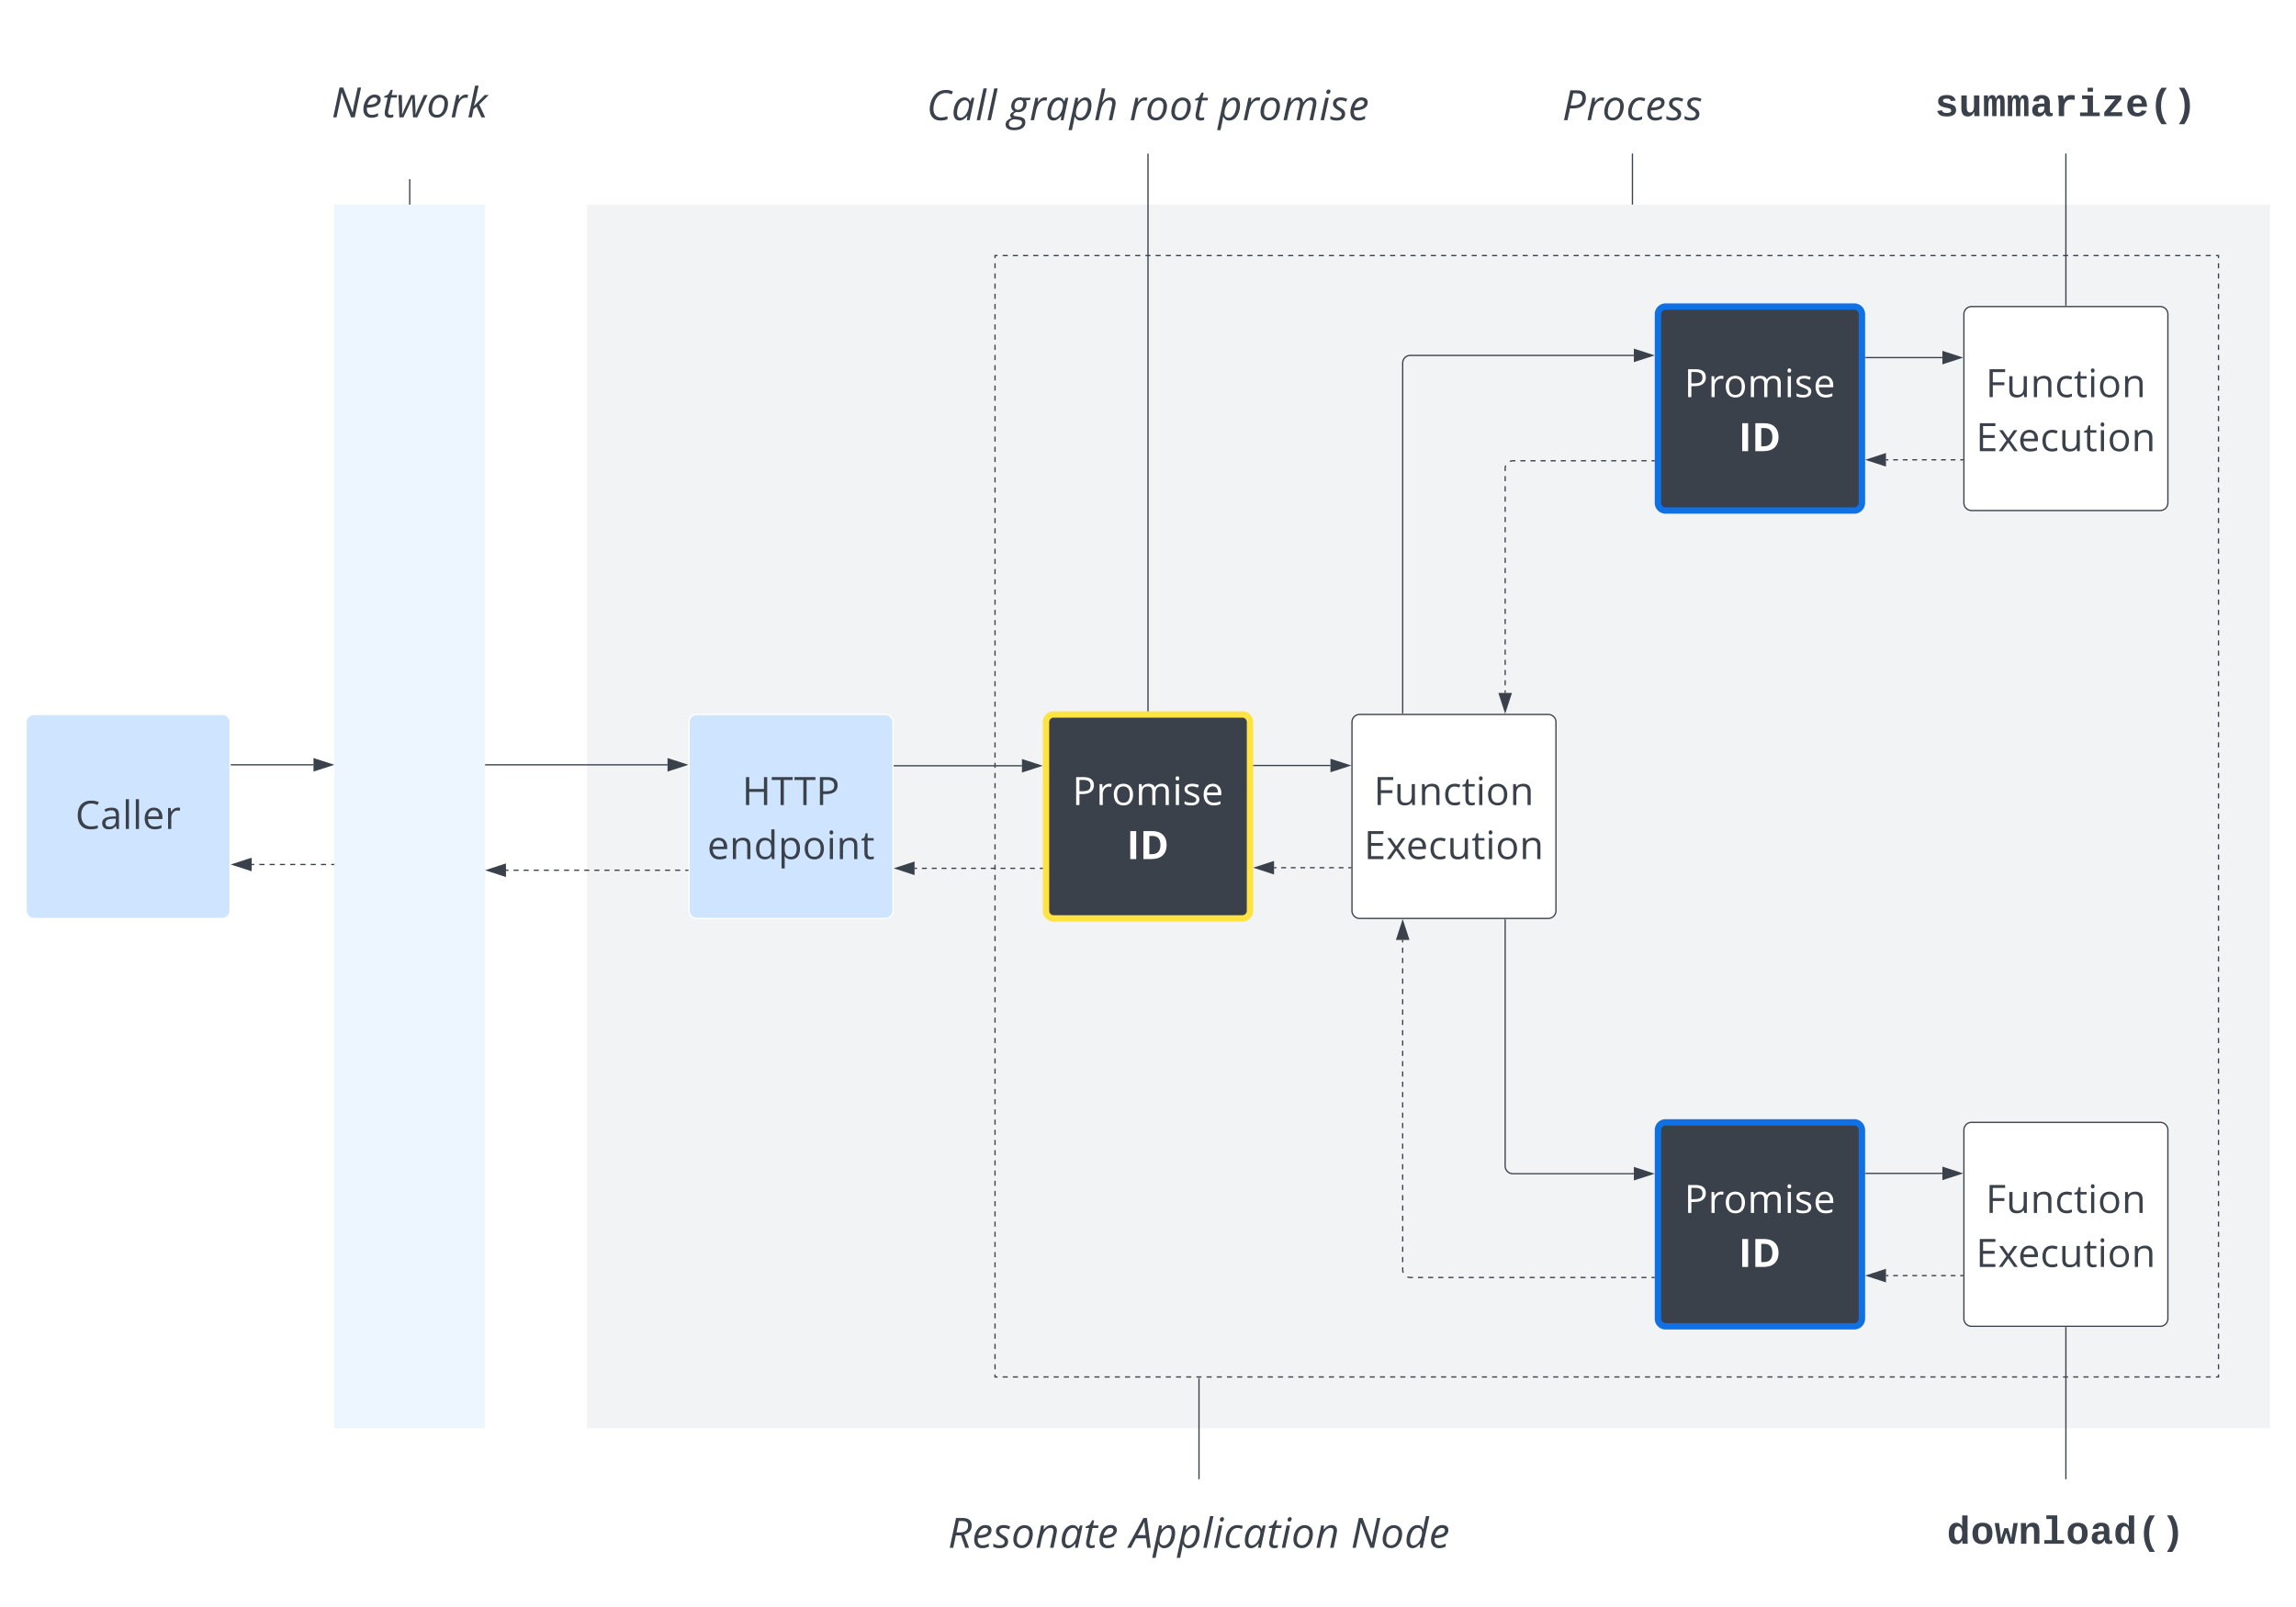 <svg xmlns="http://www.w3.org/2000/svg" xmlns:xlink="http://www.w3.org/1999/xlink" xmlns:lucid="lucid" width="1801" height="1261"><g transform="translate(180.5 80.5)" lucid:page-tab-id="0_0"><path d="M-500-500h2500v2000H-500z" fill="#fff"/><path d="M81.8 80H200v960H81.8z" stroke="#000" stroke-opacity="0" fill="#edf5ff"/><path d="M280 80h1320v960H280z" stroke="#000" stroke-opacity="0" fill="#f2f3f5"/><path d="M640 486a6 6 0 0 1 6-6h148a6 6 0 0 1 6 6v148a6 6 0 0 1-6 6H646a6 6 0 0 1-6-6z" stroke="#ffe342" stroke-width="5" fill="#3a414a"/><use xlink:href="#a" transform="matrix(1,0,0,1,645,485) translate(15.649 66.066)"/><use xlink:href="#b" transform="matrix(1,0,0,1,645,485) translate(58.336 108.433)"/><path d="M880 486a6 6 0 0 1 6-6h148a6 6 0 0 1 6 6v148a6 6 0 0 1-6 6H886a6 6 0 0 1-6-6z" stroke="#3a414a" fill="#fff"/><use xlink:href="#c" transform="matrix(1,0,0,1,885,485) translate(12.102 66.066)"/><use xlink:href="#d" transform="matrix(1,0,0,1,885,485) translate(4.461 108.433)"/><path d="M803 520.03h60.12" stroke="#3a414a" fill="none"/><path d="M803 520.5h-.5v-.94h.5z" stroke="#3a414a" stroke-width=".05" fill="#3a414a"/><path d="M877.88 520.03l-14.26 4.64v-9.27z" stroke="#3a414a" fill="#3a414a"/><path d="M879 600.22h-1.88m-3.76 0h-3.75m-3.75 0h-3.76m-3.76 0h-3.76m-3.76 0h-3.76m-3.75 0h-3.75m-3.76 0h-3.77m-3.75 0h-3.76m-3.76 0h-1.88" stroke="#3a414a" fill="none"/><path d="M879.5 600.7h-.5v-.96h.5z" stroke="#3a414a" stroke-width=".05" fill="#3a414a"/><path d="M804.12 600.22l14.26-4.64v9.27z" stroke="#3a414a" fill="#3a414a"/><path d="M360 486a6 6 0 0 1 6-6h148a6 6 0 0 1 6 6v148a6 6 0 0 1-6 6H366a6 6 0 0 1-6-6z" stroke="#fff" fill="#cfe4ff"/><use xlink:href="#e" transform="matrix(1,0,0,1,365,485) translate(36.635 66.066)"/><use xlink:href="#f" transform="matrix(1,0,0,1,365,485) translate(9.291 108.433)"/><path d="M521 520.24h100.12" stroke="#3a414a" fill="none"/><path d="M521 520.72h-.5v-.95h.5z" stroke="#3a414a" stroke-width=".05" fill="#3a414a"/><path d="M635.88 520.24l-14.26 4.64v-9.27z" stroke="#3a414a" fill="#3a414a"/><path d="M536.88 600.7h1.93m3.86 0h3.85m3.86 0h3.85m3.86 0h3.85m3.86 0h3.85m3.87 0h3.85m3.85 0h3.85m3.85 0h3.85m3.85 0h3.85m3.85 0h3.85m3.85 0h3.85m3.85 0h3.85m3.85 0h3.85m3.86 0H637" stroke="#3a414a" fill="none"/><path d="M522.12 600.7l14.26-4.64v9.27z" stroke="#3a414a" fill="#3a414a"/><path d="M637.5 601.17h-.5v-.95h.5z" stroke="#3a414a" stroke-width=".05" fill="#3a414a"/><path d="M600 120h960v880H600z" fill-opacity="0"/><path d="M606 120h4m4 0h4m4 0h4m4 0h4m4 0h4m4 0h4m4 0h4m4 0h4m4 0h4m4 0h4m4 0h4m4 0h4m4 0h4m4 0h4m4 0h4m4 0h4m4 0h4m4 0h4m4 0h4m4 0h4m4 0h4m4 0h4m4 0h4m4 0h4m4 0h4m4 0h4m4 0h4m4 0h4m4 0h4m4 0h4m4 0h4m4 0h4m4 0h4m4 0h4m4 0h4m4 0h4m4 0h4m4 0h4m4 0h4m4 0h4m4 0h4m4 0h4m4 0h4m4 0h4m4 0h4m4 0h4m4 0h4m4 0h4m4 0h4m4 0h4m4 0h4m4 0h4m4 0h4m4 0h4m4 0h4m4 0h4m4 0h4m4 0h4m4 0h4m4 0h4m4 0h4m4 0h4m4 0h4m4 0h4m4 0h4m4 0h4m4 0h4m4 0h4m4 0h4m4 0h4m4 0h4m4 0h4m4 0h4m4 0h4m4 0h4m4 0h4m4 0h4m4 0h4m4 0h4m4 0h4m4 0h4m4 0h4m4 0h4m4 0h4m4 0h4m4 0h4m4 0h4m4 0h4m4 0h4m4 0h4m4 0h4m4 0h4m4 0h4m4 0h4m4 0h4m4 0h4m4 0h4m4 0h4m4 0h4m4 0h4m4 0h4m4 0h4m4 0h4m4 0h4m4 0h4m4 0h4m4 0h4m4 0h4m4 0h4m4 0h4m4 0h4m4 0h4m4 0h4m4 0h4m4 0h4m4 0h4m4 0h4m4 0h4m4 0h4m4 0h2v2m0 4v4m0 4v4m0 4v4m0 4v4m0 4v4m0 4v4m0 4v4m0 4v4m0 4v4m0 4v4m0 4v4m0 4v4m0 4v4m0 4v4m0 4v4m0 4v4m0 4v4m0 4v4m0 4v4m0 4v4m0 4v4m0 4v4m0 4v4m0 4v4m0 4v4m0 4v4m0 4v4m0 4v4m0 4v4m0 4v4m0 4v4m0 4v4m0 4v4m0 4v4m0 4v4m0 4v4m0 4v4m0 4v4m0 4v4m0 4v4m0 4v4m0 4v4m0 4v4m0 4v4m0 4v4m0 4v4m0 4v4m0 4v4m0 4v4m0 4v4m0 4v4m0 4v4m0 4v4m0 4v4m0 4v4m0 4v4m0 4v4m0 4v4m0 4v4m0 4v4m0 4v4m0 4v4m0 4v4m0 4v4m0 4v4m0 4v4m0 4v4m0 4v4m0 4v4m0 4v4m0 4v4m0 4v4m0 4v4m0 4v4m0 4v4m0 4v4m0 4v4m0 4v4m0 4v4m0 4v4m0 4v4m0 4v4m0 4v4m0 4v4m0 4v4m0 4v4m0 4v4m0 4v4m0 4v4m0 4v4m0 4v4m0 4v4m0 4v4m0 4v4m0 4v4m0 4v4m0 4v4m0 4v4m0 4v4m0 4v4m0 4v4m0 4v4m0 4v4m0 4v4m0 4v4m0 4v4m0 4v4m0 4v4m0 4v4m0 4v2h-2m-4 0h-4m-4 0h-4m-4 0h-4m-4 0h-4m-4 0h-4m-4 0h-4m-4 0h-4m-4 0h-4m-4 0h-4m-4 0h-4m-4 0h-4m-4 0h-4m-4 0h-4m-4 0h-4m-4 0h-4m-4 0h-4m-4 0h-4m-4 0h-4m-4 0h-4m-4 0h-4m-4 0h-4m-4 0h-4m-4 0h-4m-4 0h-4m-4 0h-4m-4 0h-4m-4 0h-4m-4 0h-4m-4 0h-4m-4 0h-4m-4 0h-4m-4 0h-4m-4 0h-4m-4 0h-4m-4 0h-4m-4 0h-4m-4 0h-4m-4 0h-4m-4 0h-4m-4 0h-4m-4 0h-4m-4 0h-4m-4 0h-4m-4 0h-4m-4 0h-4m-4 0h-4m-4 0h-4m-4 0h-4m-4 0h-4m-4 0h-4m-4 0h-4m-4 0h-4m-4 0h-4m-4 0h-4m-4 0h-4m-4 0h-4m-4 0h-4m-4 0h-4m-4 0h-4m-4 0h-4m-4 0h-4m-4 0h-4m-4 0h-4m-4 0h-4m-4 0h-4m-4 0h-4m-4 0h-4m-4 0h-4m-4 0h-4m-4 0h-4m-4 0h-4m-4 0h-4m-4 0h-4m-4 0h-4m-4 0h-4m-4 0h-4m-4 0h-4m-4 0h-4m-4 0h-4m-4 0h-4m-4 0h-4m-4 0h-4m-4 0h-4m-4 0h-4m-4 0h-4m-4 0h-4m-4 0h-4m-4 0h-4m-4 0h-4m-4 0h-4m-4 0h-4m-4 0h-4m-4 0h-4m-4 0h-4m-4 0h-4m-4 0h-4m-4 0h-4m-4 0h-4m-4 0h-4m-4 0h-4m-4 0h-4m-4 0h-4m-4 0h-4m-4 0h-4m-4 0h-4m-4 0h-4m-4 0h-4m-4 0h-4m-4 0h-4m-4 0h-4m-4 0h-4m-4 0h-4m-4 0h-4m-4 0h-4m-4 0h-4m-4 0h-4m-4 0h-4m-4 0h-4m-4 0h-4m-4 0h-2v-2m0-4v-4m0-4v-4m0-4v-4m0-4v-4m0-4v-4m0-4v-4m0-4v-4m0-4v-4m0-4v-4m0-4v-4m0-4v-4m0-4v-4m0-4v-4m0-4v-4m0-4v-4m0-4v-4m0-4v-4m0-4v-4m0-4v-4m0-4v-4m0-4v-4m0-4v-4m0-4v-4m0-4v-4m0-4v-4m0-4v-4m0-4v-4m0-4v-4m0-4v-4m0-4v-4m0-4v-4m0-4v-4m0-4v-4m0-4v-4m0-4v-4m0-4v-4m0-4v-4m0-4v-4m0-4v-4m0-4v-4m0-4v-4m0-4v-4m0-4v-4m0-4v-4m0-4v-4m0-4v-4m0-4v-4m0-4v-4m0-4v-4m0-4v-4m0-4v-4m0-4v-4m0-4v-4m0-4v-4m0-4v-4m0-4v-4m0-4v-4m0-4v-4m0-4v-4m0-4v-4m0-4v-4m0-4v-4m0-4v-4m0-4v-4m0-4v-4m0-4v-4m0-4v-4m0-4v-4m0-4v-4m0-4v-4m0-4v-4m0-4v-4m0-4v-4m0-4v-4m0-4v-4m0-4v-4m0-4v-4m0-4v-4m0-4v-4m0-4v-4m0-4v-4m0-4v-4m0-4v-4m0-4v-4m0-4v-4m0-4v-4m0-4v-4m0-4v-4m0-4v-4m0-4v-4m0-4v-4m0-4v-4m0-4v-4m0-4v-4m0-4v-4m0-4v-4m0-4v-4m0-4v-4m0-4v-4m0-4v-4m0-4v-4m0-4v-4m0-4v-4m0-4v-4m0-4v-4m0-4v-4m0-4v-4m0-4v-4m0-4v-4m0-4v-2h2" stroke="#3a414a" fill="none"/><path d="M1120 166a6 6 0 0 1 6-6h148a6 6 0 0 1 6 6v148a6 6 0 0 1-6 6h-148a6 6 0 0 1-6-6z" stroke="#1071e5" stroke-width="5" fill="#3a414a"/><use xlink:href="#a" transform="matrix(1,0,0,1,1125,165) translate(15.649 66.066)"/><use xlink:href="#b" transform="matrix(1,0,0,1,1125,165) translate(58.336 108.433)"/><path d="M1360 166a6 6 0 0 1 6-6h148a6 6 0 0 1 6 6v148a6 6 0 0 1-6 6h-148a6 6 0 0 1-6-6z" stroke="#3a414a" fill="#fff"/><use xlink:href="#c" transform="matrix(1,0,0,1,1365,165) translate(12.102 66.066)"/><use xlink:href="#d" transform="matrix(1,0,0,1,1365,165) translate(4.461 108.433)"/><path d="M1283 200.03H1343.12" stroke="#3a414a" fill="none"/><path d="M1283 200.5h-.5v-.94h.5z" stroke="#3a414a" stroke-width=".05" fill="#3a414a"/><path d="M1357.88 200.03l-14.27 4.64.02-9.27z" stroke="#3a414a" fill="#3a414a"/><path d="M1359 280.22h-1.88m-3.76 0h-3.75m-3.75 0h-3.76m-3.76 0h-3.76m-3.76 0h-3.76m-3.75 0h-3.75m-3.76 0h-3.77m-3.75 0h-3.76m-3.76 0h-1.88" stroke="#3a414a" fill="none"/><path d="M1359.5 280.7h-.5v-.96h.5z" stroke="#3a414a" stroke-width=".05" fill="#3a414a"/><path d="M1284.12 280.22l14.26-4.64v9.27z" stroke="#3a414a" fill="#3a414a"/><path d="M1120 806a6 6 0 0 1 6-6h148a6 6 0 0 1 6 6v148a6 6 0 0 1-6 6h-148a6 6 0 0 1-6-6z" stroke="#1071e5" stroke-width="5" fill="#3a414a"/><use xlink:href="#a" transform="matrix(1,0,0,1,1125,805) translate(15.649 66.066)"/><use xlink:href="#b" transform="matrix(1,0,0,1,1125,805) translate(58.336 108.433)"/><path d="M1360 806a6 6 0 0 1 6-6h148a6 6 0 0 1 6 6v148a6 6 0 0 1-6 6h-148a6 6 0 0 1-6-6z" stroke="#3a414a" fill="#fff"/><use xlink:href="#c" transform="matrix(1,0,0,1,1365,805) translate(12.102 66.066)"/><use xlink:href="#d" transform="matrix(1,0,0,1,1365,805) translate(4.461 108.433)"/><path d="M1283 840.03h60.12" stroke="#3a414a" fill="none"/><path d="M1283 840.5h-.5v-.94h.5z" stroke="#3a414a" stroke-width=".05" fill="#3a414a"/><path d="M1357.88 840.03l-14.26 4.64v-9.27z" stroke="#3a414a" fill="#3a414a"/><path d="M1359 920.22h-1.88m-3.76 0h-3.75m-3.75 0h-3.76m-3.76 0h-3.76m-3.76 0h-3.76m-3.75 0h-3.75m-3.76 0h-3.77m-3.75 0h-3.76m-3.76 0h-1.88" stroke="#3a414a" fill="none"/><path d="M1359.5 920.7h-.5v-.96h.5z" stroke="#3a414a" stroke-width=".05" fill="#3a414a"/><path d="M1284.12 920.22l14.26-4.64v9.27z" stroke="#3a414a" fill="#3a414a"/><path d="M1117 921.7h-2m-3.97 0h-4m-3.97 0h-4m-3.97 0h-4m-3.98 0h-3.98m-4 0h-3.97m-3.98 0h-4m-3.98 0h-3.98m-4 0h-3.97m-3.98 0h-4m-3.98 0h-3.98m-4 0h-3.97m-4 0h-3.97m-3.98 0h-4m-3.97 0h-3.98m-4 0h-3.97m-4 0h-3.97m-3.98 0h-4m-3.97 0h-3.98m-4 0h-3.97m-4 0h-3.97m-3.98 0h-4m-3.97 0h-3.97m-4 0h-3.97m-3.98 0h-2l-.93-.07-.92-.22-.43-.16m-3.24-3.24l-.18-.44-.22-.9-.08-.95v-2m0-4.06v-4.04m0-4.05v-4.04m0-4.03v-4.05m0-4.04v-4.05m0-4.04v-4.05m0-4.05v-4.04m0-4.05v-4.03m0-4.05V849m0-4.04v-4.05m0-4.05v-4.05m0-4.04v-4.04m0-4.05v-4.04m0-4.05v-4.04m0-4.04v-4.05m0-4.04v-4.04m0-4.04v-4.05m0-4.04v-4.04m0-4.06v-4.04m0-4.05V760m0-4.03v-4.05m0-4.04v-4.05m0-4.04v-4.05m0-4.05v-4.04m0-4.05v-4.03m0-4.05v-4.04m0-4.04v-4.05m0-4.05v-4.05m0-4.04v-4.04m0-4.05v-4.04m0-4.05v-4.04m0-4.05v-4.05m0-4.04v-2.02" stroke="#3a414a" fill="none"/><path d="M1117.5 922.18h-.5v-.95h.5z" stroke="#3a414a" stroke-width=".05" fill="#3a414a"/><path d="M919.78 642.12l4.64 14.26h-9.27z" stroke="#3a414a" fill="#3a414a"/><path d="M1000.16 641v193.27a6 6 0 0 0 6 6h94.96" stroke="#3a414a" fill="none"/><path d="M1000.64 641h-.95v-.5h.94z" stroke="#3a414a" stroke-width=".05" fill="#3a414a"/><path d="M1115.88 840.27l-14.26 4.63v-9.27z" stroke="#3a414a" fill="#3a414a"/><path d="M1000.16 463.12v-2m0-4v-4m0-4v-4.02m0-4v-4m0-4v-4m0-4v-4m0-4.02v-4m0-4v-4m0-4v-4m0-4v-4m0-4.02v-4m0-4v-4m0-4v-4m0-4v-4.02m0-4v-4m0-4v-4m0-4v-4m0-4.02v-4m0-4v-4m0-4v-4m0-4V301m0-4v-4m0-4v-2l.08-.94.22-.92.18-.44m3.23-3.23l.44-.18.92-.23.94-.08h1.98m3.96 0h3.96m3.96 0h3.96m3.95 0h3.96m3.95 0h3.96m3.97 0h3.96m3.95 0h3.96m3.96 0h3.96m3.96 0h3.96m3.96 0h3.95m3.95 0h3.96m3.97 0h3.96m3.96 0h3.94m3.96 0h3.96m3.96 0h1.98" stroke="#3a414a" fill="none"/><path d="M1000.16 477.88l-4.63-14.26h9.27z" stroke="#3a414a" fill="#3a414a"/><path d="M1117.5 281.47h-.5v-.95h.5z" stroke="#3a414a" stroke-width=".05" fill="#3a414a"/><path d="M510-34a6 6 0 0 1 6-6h408a6 6 0 0 1 6 6v68a6 6 0 0 1-6 6H516a6 6 0 0 1-6-6z" stroke="#000" stroke-opacity="0" fill="#fff" fill-opacity="0"/><use xlink:href="#g" transform="matrix(1,0,0,1,515,-35) translate(31.383 48.753)"/><use xlink:href="#h" transform="matrix(1,0,0,1,515,-35) translate(95.299 48.753)"/><use xlink:href="#i" transform="matrix(1,0,0,1,515,-35) translate(190.498 48.753)"/><use xlink:href="#j" transform="matrix(1,0,0,1,515,-35) translate(259.899 48.753)"/><path d="M1101.12 198.3H925.78a6 6 0 0 0-6 6V479" stroke="#3a414a" fill="none"/><path d="M1115.88 198.3l-14.26 4.63v-9.27z" stroke="#3a414a" fill="#3a414a"/><path d="M920.26 479.5h-.95v-.5h.96z" stroke="#3a414a" stroke-width=".05" fill="#3a414a"/><path d="M1000-34a6 6 0 0 1 6-6h188a6 6 0 0 1 6 6v68a6 6 0 0 1-6 6h-188a6 6 0 0 1-6-6z" stroke="#000" stroke-opacity="0" fill="#fff" fill-opacity="0"/><use xlink:href="#k" transform="matrix(1,0,0,1,1005,-35) translate(39.954 48.753)"/><path d="M1100 40.5v39" stroke="#3a414a" fill="none"/><path d="M1100.47 40.5h-.94V40h.94zM1100.47 80h-.94v-.5h.94z" stroke="#3a414a" stroke-width=".05" fill="#3a414a"/><path d="M720 40.5V477" stroke="#3a414a" fill="none"/><path d="M720.48 40.5h-.96V40h.96zM720.48 477.5h-.96v-.5h.96z" stroke="#3a414a" stroke-width=".05" fill="#3a414a"/><path d="M520 1086a6 6 0 0 1 6-6h468a6 6 0 0 1 6 6v68a6 6 0 0 1-6 6H526a6 6 0 0 1-6-6z" stroke="#000" stroke-opacity="0" fill="#fff" fill-opacity="0"/><use xlink:href="#l" transform="matrix(1,0,0,1,525,1085) translate(38.125 48.753)"/><use xlink:href="#m" transform="matrix(1,0,0,1,525,1085) translate(180.475 48.753)"/><use xlink:href="#n" transform="matrix(1,0,0,1,525,1085) translate(354.092 48.753)"/><path d="M760 1079.5V1001" stroke="#3a414a" fill="none"/><path d="M760.48 1080h-.96v-.5h.96zM760.48 1001h-.96v-.5h.96z" stroke="#3a414a" stroke-width=".05" fill="#3a414a"/><path d="M-160 486a6 6 0 0 1 6-6H-6a6 6 0 0 1 6 6v148a6 6 0 0 1-6 6h-148a6 6 0 0 1-6-6z" stroke="#fff" fill="#cfe4ff"/><use xlink:href="#o" transform="matrix(1,0,0,1,-155,485) translate(33.589 84.816)"/><path d="M1 519.5h64.42" stroke="#3a414a" fill="none"/><path d="M1 519.97H.5v-.95H1z" stroke="#3a414a" stroke-width=".05" fill="#3a414a"/><path d="M80.19 519.5l-14.28 4.63v-9.27z" stroke="#3a414a" fill="#3a414a"/><path d="M81.3 597.7h-2m-4.04 0h-4.02m-4.03 0H63.2m-4.02 0h-4.03m-4.02 0H47.1m-4.03 0h-4.02m-4.03 0h-4.02m-4.03 0h-4.03m-4.02 0h-2.02" stroke="#3a414a" fill="none"/><path d="M81.8 598.16h-.5v-.95h.5z" stroke="#3a414a" stroke-width=".05" fill="#3a414a"/><path d="M2.12 597.7l14.26-4.65v9.27z" stroke="#3a414a" fill="#3a414a"/><path d="M40.9-54a6 6 0 0 1 6-6h188a6 6 0 0 1 6 6V54a6 6 0 0 1-6 6h-188a6 6 0 0 1-6-6z" stroke="#000" stroke-opacity="0" fill="#fff" fill-opacity="0"/><use xlink:href="#p" transform="matrix(1,0,0,1,45.902,-55) translate(33.647 66.566)"/><path d="M140.9 60.5v19" stroke="#3a414a" fill="none"/><path d="M141.38 60.5h-.95V60h.95zM141.38 80h-.95v-.5h.95z" stroke="#3a414a" stroke-width=".05" fill="#3a414a"/><path d="M359 602.2h-1.98m-3.96 0h-3.96m-3.97 0h-3.96m-3.96 0h-3.95m-3.96 0h-3.97m-3.96 0h-3.97m-3.96 0h-3.96m-3.96 0h-3.96m-3.96 0h-3.97m-3.96 0h-3.96m-3.95 0h-3.96m-3.97 0h-3.96m-3.97 0h-3.96m-3.96 0h-3.96m-3.96 0h-3.96m-3.97 0h-3.96m-3.96 0h-3.95m-3.96 0h-3.97m-3.97 0h-1.98" stroke="#3a414a" fill="none"/><path d="M359.5 602.67h-.5v-.95h.5z" stroke="#3a414a" stroke-width=".05" fill="#3a414a"/><path d="M201.62 602.2l14.26-4.64v9.27z" stroke="#3a414a" fill="#3a414a"/><path d="M200.5 519.5h142.62" stroke="#3a414a" fill="none"/><path d="M200.5 519.97h-.5v-.95h.5z" stroke="#3a414a" stroke-width=".05" fill="#3a414a"/><path d="M357.88 519.5l-14.26 4.63v-9.27z" stroke="#3a414a" fill="#3a414a"/><path d="M1280 1086a6 6 0 0 1 6-6h308a6 6 0 0 1 6 6v68a6 6 0 0 1-6 6h-308a6 6 0 0 1-6-6z" stroke="#000" stroke-opacity="0" fill="#fff" fill-opacity="0"/><g><use xlink:href="#q" transform="matrix(1,0,0,1,1285,1085) translate(61.651 45.588)"/></g><path d="M1440 1079.5V961" stroke="#3a414a" fill="none"/><path d="M1440.47 1080h-.94v-.5h.94zM1440.47 961h-.94v-.5h.94z" stroke="#3a414a" stroke-width=".05" fill="#3a414a"/><path d="M1280-34a6 6 0 0 1 6-6h308a6 6 0 0 1 6 6v68a6 6 0 0 1-6 6h-308a6 6 0 0 1-6-6z" stroke="#000" stroke-opacity="0" fill="#fff" fill-opacity="0"/><g><use xlink:href="#r" transform="matrix(1,0,0,1,1285,-35) translate(52.317 45.588)"/></g><path d="M1440 40.5V159" stroke="#3a414a" fill="none"/><path d="M1440.47 40.5h-.94V40h.94zM1440.47 159.5h-.94v-.5h.94z" stroke="#3a414a" stroke-width=".05" fill="#3a414a"/><defs><path fill="#fff" d="M1128-1036c0 321-241 464-585 461H371V0H201v-1462h379c365 0 548 142 548 426zm-176 8c0-218-150-286-391-287H371v594h153c270-3 428-62 428-307" id="s"/><path fill="#fff" d="M340-893c80-153 237-262 467-211l-23 154c-45-10-85-15-120-15-184-3-322 182-322 377V0H176v-1096h137l19 203h8" id="t"/><path fill="#fff" d="M621-1116c316 0 501 239 501 567 0 339-180 575-508 569S119-212 115-549c-4-339 178-567 506-567zm-5 141c-239 0-329 168-329 426 0 255 93 430 331 430s332-174 332-430-95-426-334-426" id="u"/><path fill="#fff" d="M1368-1116c259 2 372 131 371 401V0h-166v-713c0-168-66-262-230-262-221 0-303 131-303 363V0H874v-713c-1-169-66-262-231-262-235 0-301 142-301 400V0H176v-1096h135l27 150h8c56-99 174-170 324-170 171 0 283 62 336 186h8c60-108 189-187 354-186" id="v"/><path fill="#fff" d="M342 0H176v-1096h166V0zm-82-1282c-61 0-98-43-98-111 0-69 36-110 98-110 59 0 98 43 98 110s-39 111-98 111" id="w"/><path fill="#fff" d="M502-977c-130 0-238 32-238 139 0 75 39 101 95 134 33 19 97 46 192 81 130 48 217 95 263 143s69 108 69 181C883-73 695 20 449 20 304 20 190-3 109-49v-154c91 47 216 86 344 86 149 0 270-36 270-168 0-43-21-76-55-109-56-55-367-158-434-208-74-55-128-109-128-225 0-327 490-342 754-217l-59 135c-110-45-210-68-299-68" id="x"/><path fill="#fff" d="M995-51C878-2 799 19 639 20c-329 2-524-221-524-559 0-326 172-577 481-577 278 0 451 210 446 493v105H287c4 242 121 392 358 393 118 0 235-25 350-74v148zM864-653c2-195-85-324-270-324-190 0-288 139-303 324h573" id="y"/><g id="a"><use transform="matrix(0.015,0,0,0.015,0,0)" xlink:href="#s"/><use transform="matrix(0.015,0,0,0.015,18.73,0)" xlink:href="#t"/><use transform="matrix(0.015,0,0,0.015,30.807,0)" xlink:href="#u"/><use transform="matrix(0.015,0,0,0.015,49.599,0)" xlink:href="#v"/><use transform="matrix(0.015,0,0,0.015,78.537,0)" xlink:href="#w"/><use transform="matrix(0.015,0,0,0.015,86.406,0)" xlink:href="#x"/><use transform="matrix(0.015,0,0,0.015,101.248,0)" xlink:href="#y"/></g><path fill="#fff" d="M184 0v-1462h310V0H184" id="z"/><path fill="#fff" d="M643-1462c464-5 754 260 754 717 0 491-297 749-799 745H184v-1462h459zm432 725c0-314-139-471-416-471H494v952h133c299 0 448-160 448-481" id="A"/><g id="b"><use transform="matrix(0.015,0,0,0.015,0,0)" xlink:href="#z"/><use transform="matrix(0.015,0,0,0.015,10.299,0)" xlink:href="#A"/></g><path fill="#3a414a" d="M371 0H201v-1462h815v151H371v535h606v151H371V0" id="B"/><path fill="#3a414a" d="M563 20c-271 0-399-123-399-399v-717h168v711c1 177 76 266 252 266 250 0 331-135 331-401v-576h166V0H944l-24-147h-9C848-44 724 20 563 20" id="C"/><path fill="#3a414a" d="M694-1116c270 0 399 125 398 401V0H926v-709c-1-177-76-266-252-266-250 0-332 133-332 400V0H176v-1096h135l27 150h8c62-101 190-170 348-170" id="D"/><path fill="#3a414a" d="M287-543c-1 247 91 418 323 418 91 0 185-20 281-59v147C818 1 725 20 614 20c-329 0-499-221-499-561 0-349 172-575 510-575 96 0 221 26 282 57l-51 141c-61-25-157-50-235-51-223 0-334 142-334 426" id="E"/><path fill="#3a414a" d="M354-322c-2 123 60 204 176 205 51 1 114-10 150-20v127C647 7 557 20 506 20 294 20 188-92 188-315v-652H31v-80l157-69 70-234h96v254h318v129H354v645" id="F"/><path fill="#3a414a" d="M342 0H176v-1096h166V0zm-82-1282c-61 0-98-43-98-111 0-69 36-110 98-110 59 0 98 43 98 110s-39 111-98 111" id="G"/><path fill="#3a414a" d="M621-1116c316 0 501 239 501 567 0 339-180 575-508 569S119-212 115-549c-4-339 178-567 506-567zm-5 141c-239 0-329 168-329 426 0 255 93 430 331 430s332-174 332-430-95-426-334-426" id="H"/><g id="c"><use transform="matrix(0.015,0,0,0.015,0,0)" xlink:href="#B"/><use transform="matrix(0.015,0,0,0.015,16.057,0)" xlink:href="#C"/><use transform="matrix(0.015,0,0,0.015,35.152,0)" xlink:href="#D"/><use transform="matrix(0.015,0,0,0.015,54.247,0)" xlink:href="#E"/><use transform="matrix(0.015,0,0,0.015,69.058,0)" xlink:href="#F"/><use transform="matrix(0.015,0,0,0.015,80.041,0)" xlink:href="#G"/><use transform="matrix(0.015,0,0,0.015,87.91,0)" xlink:href="#H"/><use transform="matrix(0.015,0,0,0.015,106.701,0)" xlink:href="#D"/></g><path fill="#3a414a" d="M1016 0H201v-1462h815v151H371v471h606v150H371v538h645V0" id="I"/><path fill="#3a414a" d="M440-561L59-1096h189l289 420 288-420h187L631-561 1032 0H844L537-444 227 0H39" id="J"/><path fill="#3a414a" d="M995-51C878-2 799 19 639 20c-329 2-524-221-524-559 0-326 172-577 481-577 278 0 451 210 446 493v105H287c4 242 121 392 358 393 118 0 235-25 350-74v148zM864-653c2-195-85-324-270-324-190 0-288 139-303 324h573" id="K"/><g id="d"><use transform="matrix(0.015,0,0,0.015,0,0)" xlink:href="#I"/><use transform="matrix(0.015,0,0,0.015,17.303,0)" xlink:href="#J"/><use transform="matrix(0.015,0,0,0.015,32.98,0)" xlink:href="#K"/><use transform="matrix(0.015,0,0,0.015,50.434,0)" xlink:href="#E"/><use transform="matrix(0.015,0,0,0.015,65.245,0)" xlink:href="#C"/><use transform="matrix(0.015,0,0,0.015,84.34,0)" xlink:href="#F"/><use transform="matrix(0.015,0,0,0.015,95.323,0)" xlink:href="#G"/><use transform="matrix(0.015,0,0,0.015,103.192,0)" xlink:href="#H"/><use transform="matrix(0.015,0,0,0.015,121.984,0)" xlink:href="#D"/></g><path fill="#3a414a" d="M1311 0h-170v-688H371V0H201v-1462h170v622h770v-622h170V0" id="L"/><path fill="#3a414a" d="M651 0H481v-1311H18v-151h1096v151H651V0" id="M"/><path fill="#3a414a" d="M1128-1036c0 321-241 464-585 461H371V0H201v-1462h379c365 0 548 142 548 426zm-176 8c0-218-150-286-391-287H371v594h153c270-3 428-62 428-307" id="N"/><g id="e"><use transform="matrix(0.015,0,0,0.015,0,0)" xlink:href="#L"/><use transform="matrix(0.015,0,0,0.015,22.954,0)" xlink:href="#M"/><use transform="matrix(0.015,0,0,0.015,40.788,0)" xlink:href="#M"/><use transform="matrix(0.015,0,0,0.015,57.999,0)" xlink:href="#N"/></g><path fill="#3a414a" d="M115-545c0-330 146-571 454-571 149 0 263 54 342 162h13c-20-185-8-401-11-602h166V0H944l-22-147h-9C836-36 722 20 569 20c-309 0-454-234-454-565zm172 2c0 249 78 424 303 424 257 0 327-150 323-426-4-282-68-432-325-432-220 0-301 191-301 434" id="O"/><path fill="#3a414a" d="M1141-549c0 329-147 569-455 569-159 0-273-61-344-161h-12c23 199 7 418 12 633H176v-1588h135l23 150h8c77-108 175-170 344-170 311 0 455 237 455 567zm-172-2c0-242-88-424-307-424-256 0-323 154-320 426 3 280 68 430 324 430 213 0 303-196 303-432" id="P"/><g id="f"><use transform="matrix(0.015,0,0,0.015,0,0)" xlink:href="#K"/><use transform="matrix(0.015,0,0,0.015,17.454,0)" xlink:href="#D"/><use transform="matrix(0.015,0,0,0.015,36.549,0)" xlink:href="#O"/><use transform="matrix(0.015,0,0,0.015,55.614,0)" xlink:href="#P"/><use transform="matrix(0.015,0,0,0.015,74.679,0)" xlink:href="#H"/><use transform="matrix(0.015,0,0,0.015,93.47,0)" xlink:href="#G"/><use transform="matrix(0.015,0,0,0.015,101.339,0)" xlink:href="#D"/><use transform="matrix(0.015,0,0,0.015,120.434,0)" xlink:href="#F"/></g><path fill="#3a414a" d="M668 20c-326 2-518-225-518-557 0-358 170-681 389-828 204-137 527-156 751-38l-69 141c-194-100-422-90-591 28-175 122-298 398-298 693 0 238 133 412 366 410 93 0 200-19 322-57v149C904 2 822 19 668 20" id="Q"/><path fill="#3a414a" d="M395 20C197 20 98-140 98-350c0-281 108-539 267-665 84-66 175-101 274-101 140 0 231 83 276 192h11l67-172h127L887 0H754l26-209h-8C653-56 527 20 395 20zM270-346c0 138 53 227 179 227 65 0 128-32 193-93 115-108 214-325 216-538 1-130-78-226-203-225-69 0-133 29-193 86-114 107-192 324-192 543" id="R"/><path fill="#3a414a" d="M225 0H57l332-1556h168" id="S"/><g id="g"><use transform="matrix(0.016,0,0,0.016,0,0)" xlink:href="#Q"/><use transform="matrix(0.016,0,0,0.016,19.499,0)" xlink:href="#R"/><use transform="matrix(0.016,0,0,0.016,38.33,0)" xlink:href="#S"/><use transform="matrix(0.016,0,0,0.016,46.794,0)" xlink:href="#S"/></g><path fill="#3a414a" d="M150-674c0-303 259-515 579-422h371l-25 107-211 24c27 41 41 94 41 158 0 280-215 458-512 410-93 35-139 79-139 131 0 68 60 67 129 76 241 32 462 49 461 296 0 123-49 218-146 285S464 492 287 492c-226 0-414-78-414-281 0-70 24-131 72-182S71-66 178-102c-52-27-78-68-78-121 0-120 97-160 193-211-78-39-143-125-143-240zM283-45C148-18 35 53 35 195c0 123 114 167 258 167 121 0 217-22 285-64s102-102 102-179c0-41-19-72-54-98-59-43-233-54-343-66zm290-946c-172 3-256 138-260 311-3 111 62 176 170 174 174-4 256-141 260-317 2-109-61-170-170-168" id="T"/><path fill="#3a414a" d="M638-1094c62-31 165-26 234-8l-36 150c-208-55-339 76-414 214-40 71-69 149-88 236L227 0H59l234-1096h139l-22 203h10c81-104 117-151 218-201" id="U"/><path fill="#3a414a" d="M786-1114c198 0 295 158 295 371 0 282-102 540-260 665-82 65-173 98-276 98-144 0-236-83-283-190h-10C229 23 215 37 123 492H-43l336-1588h139l-26 209h8c119-151 243-227 372-227zM319-346c-1 144 74 227 216 227 66 0 127-28 185-81 112-104 189-330 189-548 0-151-59-227-178-227-64 0-128 32-195 95-119 111-216 315-217 534" id="V"/><path fill="#3a414a" d="M791-1114c174-1 275 102 274 276 0 41-8 96-23 166-27 128-74 353-145 672H729l148-692c38-150 27-288-129-283-157 5-254 110-322 231C315-548 290-247 227 0H59l330-1556h168c-50 229-94 447-154 671h11c63-82 125-141 186-176s124-53 191-53" id="W"/><g id="h"><use transform="matrix(0.016,0,0,0.016,0,0)" xlink:href="#T"/><use transform="matrix(0.016,0,0,0.016,16.699,0)" xlink:href="#U"/><use transform="matrix(0.016,0,0,0.016,29.232,0)" xlink:href="#R"/><use transform="matrix(0.016,0,0,0.016,48.063,0)" xlink:href="#V"/><use transform="matrix(0.016,0,0,0.016,67.301,0)" xlink:href="#W"/></g><path fill="#3a414a" d="M508 16C253 16 98-150 98-406c0-259 115-505 270-614 84-58 174-90 275-90 253-2 410 166 410 422 0 258-113 503-267 613-83 59-175 91-278 91zM270-397c-1 168 83 278 246 274 171-4 265-133 316-281 31-90 47-192 47-307 0-147-88-262-232-258-174 5-277 132-329 279-32 88-48 186-48 293" id="X"/><path fill="#3a414a" d="M303-365c-31 124-35 248 92 248 37 0 85-9 144-26v129C505 2 421 20 375 20c-162 0-258-76-258-237 0-44 6-94 18-150l127-602H90l14-73 185-78 125-228h98l-55 252h274l-26 127H432" id="Y"/><g id="i"><use transform="matrix(0.016,0,0,0.016,0,0)" xlink:href="#U"/><use transform="matrix(0.016,0,0,0.016,12.533,0)" xlink:href="#X"/><use transform="matrix(0.016,0,0,0.016,31.234,0)" xlink:href="#X"/><use transform="matrix(0.016,0,0,0.016,49.935,0)" xlink:href="#Y"/></g><path fill="#3a414a" d="M1503-838c-1-87-50-142-143-137-144 7-235 110-298 223-40 71-70 155-91 252L864 0H696l148-692c33-145 35-283-119-283-149 0-239 112-303 231C316-546 289-246 227 0H59l234-1096h139l-22 203h10c58-79 116-136 174-171s117-52 178-52c157 0 232 99 246 246h8c57-83 118-146 183-186s130-60 196-60c169 0 267 95 266 266 0 45-6 105-22 178L1505 0h-170l148-692c13-69 20-118 20-146" id="Z"/><path fill="#3a414a" d="M227 0H59l234-1096h168zm205-1282c-54 0-92-37-92-94 0-71 46-128 115-127 59 0 88 30 88 90 0 66-50 132-111 131" id="aa"/><path fill="#3a414a" d="M506-973c-111 0-197 55-199 156 0 37 13 68 35 96 39 50 254 158 300 206 52 54 93 108 93 204C735-85 557 20 313 20 200 20 99-3 8-49v-158c77 47 189 86 301 88 144 3 254-55 254-178 0-38-12-70-35-96s-73-62-151-107c-86-49-148-96-184-143s-54-102-54-166c-1-193 164-307 367-307 114 0 224 25 330 74l-54 137c-75-38-173-68-276-68" id="ab"/><path fill="#3a414a" d="M817-59C704-8 636 18 492 20 245 23 98-141 98-391c0-259 120-515 272-629 83-63 172-96 271-96 187 0 307 79 307 252 0 120-56 213-166 282-115 72-291 106-508 103-23 208 46 364 248 358 126-4 186-33 295-84v146zm-35-791c0-80-59-123-151-123-69 0-133 31-193 94S331-729 299-618c155 1 279-19 361-60 81-40 122-97 122-172" id="ac"/><g id="j"><use transform="matrix(0.016,0,0,0.016,0,0)" xlink:href="#V"/><use transform="matrix(0.016,0,0,0.016,19.238,0)" xlink:href="#U"/><use transform="matrix(0.016,0,0,0.016,31.771,0)" xlink:href="#X"/><use transform="matrix(0.016,0,0,0.016,50.472,0)" xlink:href="#Z"/><use transform="matrix(0.016,0,0,0.016,79.541,0)" xlink:href="#aa"/><use transform="matrix(0.016,0,0,0.016,88.005,0)" xlink:href="#ab"/><use transform="matrix(0.016,0,0,0.016,102.279,0)" xlink:href="#ac"/></g><path fill="#3a414a" d="M725-1462c272-1 434 114 434 377 0 360-258 513-645 510H379L256 0H86l309-1462h330zm258 383c0-177-100-235-283-236H537L410-721h133c267 1 440-106 440-358" id="ad"/><path fill="#3a414a" d="M520-119c105 0 184-35 262-67v143C699-1 607 20 506 20 249 22 98-131 98-389c0-274 115-515 278-633 156-113 369-117 562-43l-47 141c-160-67-298-75-423 26-119 97-198 295-198 509 0 164 91 271 250 270" id="ae"/><g id="k"><use transform="matrix(0.016,0,0,0.016,0,0)" xlink:href="#ad"/><use transform="matrix(0.016,0,0,0.016,18.864,0)" xlink:href="#U"/><use transform="matrix(0.016,0,0,0.016,31.396,0)" xlink:href="#X"/><use transform="matrix(0.016,0,0,0.016,50.098,0)" xlink:href="#ae"/><use transform="matrix(0.016,0,0,0.016,65.104,0)" xlink:href="#ac"/><use transform="matrix(0.016,0,0,0.016,81.543,0)" xlink:href="#ab"/><use transform="matrix(0.016,0,0,0.016,95.817,0)" xlink:href="#ab"/></g><path fill="#3a414a" d="M385-608L256 0H86l309-1462h320c297 0 446 122 446 366 0 232-123 382-368 449L1032 0H846L637-608H385zm600-475c0-177-98-229-287-230H532c-68 329-107 516-116 559h168c239 2 401-103 401-329" id="af"/><path fill="#3a414a" d="M791-1116c166-2 276 98 274 264 0 53-9 112-23 180L899 0H729l148-692c13-69 20-117 20-144-2-90-51-143-149-139-156 7-254 112-322 231C314-549 290-247 227 0H59l234-1096h139l-22 203h10c64-81 126-139 186-173s121-50 185-50" id="ag"/><g id="l"><use transform="matrix(0.016,0,0,0.016,0,0)" xlink:href="#af"/><use transform="matrix(0.016,0,0,0.016,18.962,0)" xlink:href="#ac"/><use transform="matrix(0.016,0,0,0.016,35.4,0)" xlink:href="#ab"/><use transform="matrix(0.016,0,0,0.016,49.674,0)" xlink:href="#X"/><use transform="matrix(0.016,0,0,0.016,68.376,0)" xlink:href="#ag"/><use transform="matrix(0.016,0,0,0.016,87.614,0)" xlink:href="#R"/><use transform="matrix(0.016,0,0,0.016,106.445,0)" xlink:href="#Y"/><use transform="matrix(0.016,0,0,0.016,117.253,0)" xlink:href="#ac"/></g><path fill="#3a414a" d="M813-465H317L72 0h-189l799-1462h174L1040 0H870zm-18-156c-22-208-59-433-64-649-112 254-124 254-330 649h394" id="ah"/><g id="m"><use transform="matrix(0.016,0,0,0.016,0,0)" xlink:href="#ah"/><use transform="matrix(0.016,0,0,0.016,18.506,0)" xlink:href="#V"/><use transform="matrix(0.016,0,0,0.016,37.744,0)" xlink:href="#V"/><use transform="matrix(0.016,0,0,0.016,56.982,0)" xlink:href="#S"/><use transform="matrix(0.016,0,0,0.016,65.446,0)" xlink:href="#aa"/><use transform="matrix(0.016,0,0,0.016,73.91,0)" xlink:href="#ae"/><use transform="matrix(0.016,0,0,0.016,88.916,0)" xlink:href="#R"/><use transform="matrix(0.016,0,0,0.016,107.747,0)" xlink:href="#Y"/><use transform="matrix(0.016,0,0,0.016,118.555,0)" xlink:href="#aa"/><use transform="matrix(0.016,0,0,0.016,127.018,0)" xlink:href="#X"/><use transform="matrix(0.016,0,0,0.016,145.719,0)" xlink:href="#ag"/></g><path fill="#3a414a" d="M1139 0H958L498-1223h-6C428-792 329-411 246 0H84l309-1462h180l459 1220h6c64-437 164-805 246-1220h164" id="ai"/><path fill="#3a414a" d="M393 20C194 19 98-138 98-350c0-283 107-543 266-667 82-64 174-97 275-97 129 0 223 63 281 190h10c26-238 80-416 123-632h166L889 0H750l22-209h-8C697-126 634-67 575-32S456 20 393 20zm467-768c1-144-70-227-211-227-67 0-129 29-187 83-112 104-192 329-192 546 0 151 60 227 179 227 63 0 127-32 194-93 120-109 216-318 217-536" id="aj"/><g id="n"><use transform="matrix(0.016,0,0,0.016,0,0)" xlink:href="#ai"/><use transform="matrix(0.016,0,0,0.016,23.405,0)" xlink:href="#X"/><use transform="matrix(0.016,0,0,0.016,42.106,0)" xlink:href="#aj"/><use transform="matrix(0.016,0,0,0.016,61.344,0)" xlink:href="#ac"/></g><path fill="#3a414a" d="M125-733c6-459 248-750 704-750 153 0 287 28 402 84l-72 146c-111-52-221-78-332-78-334-1-520 251-520 600 0 361 171 600 518 600 102 0 218-18 349-55v149C1073 1 948 20 799 20c-445 1-680-294-674-753" id="ak"/><path fill="#3a414a" d="M588-1114c260 0 384 106 385 366V0H850l-33-156h-8C708-34 639 17 442 20 231 23 94-94 94-303c0-221 177-337 531-348l186-6c11-203-40-320-233-320-91 0-195 28-310 84l-51-127c97-53 229-94 371-94zM268-301c-1 123 81 184 207 184 203 0 334-120 332-323v-99c-257 14-539-7-539 238" id="al"/><path fill="#3a414a" d="M342 0H176v-1556h166V0" id="am"/><path fill="#3a414a" d="M340-893c80-153 237-262 467-211l-23 154c-45-10-85-15-120-15-184-3-322 182-322 377V0H176v-1096h137l19 203h8" id="an"/><g id="o"><use transform="matrix(0.015,0,0,0.015,0,0)" xlink:href="#ak"/><use transform="matrix(0.015,0,0,0.015,19.627,0)" xlink:href="#al"/><use transform="matrix(0.015,0,0,0.015,36.929,0)" xlink:href="#am"/><use transform="matrix(0.015,0,0,0.015,44.798,0)" xlink:href="#am"/><use transform="matrix(0.015,0,0,0.015,52.667,0)" xlink:href="#K"/><use transform="matrix(0.015,0,0,0.015,70.122,0)" xlink:href="#an"/></g><path fill="#3a414a" d="M958-145c122-335 154-375 406-951h178L1036 0H831c-14-307-41-606-36-930h-9C654-611 504-309 362 0H160l-43-1096h164c6 309 30 642 10 951h6c116-298 297-655 432-951h182c16 302 50 641 41 951h6" id="ao"/><path fill="#3a414a" d="M330-559l526-537h201L588-629 883 0H696L461-524 309-401 227 0H57l330-1556h170c-68 300-147 742-231 997h4" id="ap"/><g id="p"><use transform="matrix(0.016,0,0,0.016,0,0)" xlink:href="#ai"/><use transform="matrix(0.016,0,0,0.016,23.405,0)" xlink:href="#ac"/><use transform="matrix(0.016,0,0,0.016,39.844,0)" xlink:href="#Y"/><use transform="matrix(0.016,0,0,0.016,50.651,0)" xlink:href="#ao"/><use transform="matrix(0.016,0,0,0.016,74.544,0)" xlink:href="#X"/><use transform="matrix(0.016,0,0,0.016,93.245,0)" xlink:href="#U"/><use transform="matrix(0.016,0,0,0.016,106.445,0)" xlink:href="#ap"/></g><path fill="#3a414a" d="M802-909c-3-189-2-383-2-575h281v1248c-1 83 4 168 8 236H817c-9-50-14-117-15-176h-4C735-49 651 20 482 20 191 20 97-238 97-539c0-243 66-432 221-519 50-28 108-42 175-42 162 2 253 78 309 191zm-70 658c91-113 93-462 2-584-46-61-145-100-224-53-96 56-119 190-120 349 0 123 17 214 52 275 46 82 130 115 222 74 25-12 46-33 68-61" id="aq"/><path fill="#3a414a" d="M616-1102c361 0 521 202 521 560 0 354-171 562-527 562C259 20 92-192 92-542c0-351 169-560 524-560zm-9 930c200-2 236-165 236-370 0-199-27-367-223-367-195 0-233 146-233 367 0 129 18 223 55 282s92 88 165 88" id="ar"/><path fill="#3a414a" d="M1028 0H784c-56-191-119-378-170-573C562-377 495-191 437 0H194L11-1082h228c32 239 67 472 95 714 4 40 7 80 7 119 53-195 119-378 177-568h193c56 190 120 371 169 568-1-79 11-158 21-226l91-607h226" id="as"/><path fill="#3a414a" d="M768-1103c247 0 336 167 336 416V0H824v-619c-3-164-24-273-171-273-164 0-229 142-229 312V0H143c-4-359 9-736-8-1082h268c7 63 12 146 13 215h4c67-145 160-236 348-236" id="at"/><path fill="#3a414a" d="M794-190h353V0H118v-190h395v-1104H223v-190h571v1294" id="au"/><path fill="#3a414a" d="M775-193C708-75 621 20 439 20 226 20 106-93 106-306c0-251 170-341 417-346l223-4c4-143-12-264-148-264-103 0-141 58-150 153l-293-14c37-219 194-321 455-321 263 0 418 130 417 390v392c1 84 5 161 89 160 21 0 42-2 62-6v152c-57 15-108 27-180 26-145 0-202-73-217-205h-6zm-256 17c168 0 234-139 227-325-166 4-347-25-347 173 0 94 33 152 120 152" id="av"/><path fill="#3a414a" d="M621-530c0 421 127 700 301 955H641C466 173 344-110 344-531s122-702 297-953h281c-174 254-301 534-301 954" id="aw"/><path fill="#3a414a" d="M885-531c0 421-122 704-297 956H307c174-255 301-534 301-955 0-420-127-700-301-954h281c175 251 297 532 297 953" id="ax"/><g id="q"><use transform="matrix(0.015,0,0,0.015,0,0)" xlink:href="#aq"/><use transform="matrix(0.015,0,0,0.015,18.67,0)" xlink:href="#ar"/><use transform="matrix(0.015,0,0,0.015,37.339,0)" xlink:href="#as"/><use transform="matrix(0.015,0,0,0.015,56.009,0)" xlink:href="#at"/><use transform="matrix(0.015,0,0,0.015,74.679,0)" xlink:href="#au"/><use transform="matrix(0.015,0,0,0.015,93.349,0)" xlink:href="#ar"/><use transform="matrix(0.015,0,0,0.015,112.018,0)" xlink:href="#av"/><use transform="matrix(0.015,0,0,0.015,130.688,0)" xlink:href="#aq"/><use transform="matrix(0.015,0,0,0.015,149.358,0)" xlink:href="#aw"/><use transform="matrix(0.015,0,0,0.015,168.027,0)" xlink:href="#ax"/></g><path fill="#3a414a" d="M622-916c-112 2-200 14-200 111 0 90 89 101 168 121 234 58 514 77 514 368C1104-4 751 54 434 5 267-21 161-112 121-270l247-37c24 111 113 145 252 141 114-3 226-12 226-124 0-101-103-113-192-134-225-54-490-76-490-351 0-247 201-328 458-328 245 0 413 88 457 292l-249 26c-16-98-92-133-208-131" id="ay"/><path fill="#3a414a" d="M471 20c-247 0-336-169-336-415v-687h281v607c4 148 31 285 172 285 152 0 207-150 207-312v-580h281c4 359-9 736 8 1082H816c-7-63-11-146-12-215h-5C736-76 644 20 471 20" id="az"/><path fill="#3a414a" d="M934-1102c199 0 220 177 220 381V0H926c-2-260 10-533-4-785-4-72-14-138-83-138-34 0-61 27-81 81s-29 134-29 241V0H501c-2-260 9-533-5-785-4-72-13-138-82-138-46 0-65 47-80 93-21 67-30 155-30 248V0H75c-3-360 6-732-6-1082h209c6 50 3 123 8 175 36-100 83-195 216-195 135 0 166 79 196 196 42-105 93-196 236-196" id="aA"/><path fill="#3a414a" d="M875-1102c70 0 148 7 206 17v237c-110-17-267-37-359 15-123 69-192 207-192 395V0H250c-10-367 32-789-52-1082h271c19 69 36 149 46 228h4c52-151 151-250 356-248" id="aB"/><path fill="#3a414a" d="M794-190h353V0H118v-190h395v-702H223v-190h571v892zM513-1277v-207h281v207H513" id="aC"/><path fill="#3a414a" d="M138 0v-199l570-680H179v-203h849v201L461-205h616V0H138" id="aD"/><path fill="#3a414a" d="M1113-274C1038-96 884 20 626 20c-352 0-526-209-526-566 0-358 185-556 530-556 358 0 496 251 499 615H395c5 180 68 319 245 319 102 0 186-45 208-129zM857-663c-6-177-128-307-315-247-94 30-141 121-145 247h460" id="aE"/><g id="r"><use transform="matrix(0.015,0,0,0.015,0,0)" xlink:href="#ay"/><use transform="matrix(0.015,0,0,0.015,18.67,0)" xlink:href="#az"/><use transform="matrix(0.015,0,0,0.015,37.339,0)" xlink:href="#aA"/><use transform="matrix(0.015,0,0,0.015,56.009,0)" xlink:href="#aA"/><use transform="matrix(0.015,0,0,0.015,74.679,0)" xlink:href="#av"/><use transform="matrix(0.015,0,0,0.015,93.349,0)" xlink:href="#aB"/><use transform="matrix(0.015,0,0,0.015,112.018,0)" xlink:href="#aC"/><use transform="matrix(0.015,0,0,0.015,130.688,0)" xlink:href="#aD"/><use transform="matrix(0.015,0,0,0.015,149.358,0)" xlink:href="#aE"/><use transform="matrix(0.015,0,0,0.015,168.027,0)" xlink:href="#aw"/><use transform="matrix(0.015,0,0,0.015,186.697,0)" xlink:href="#ax"/></g></defs></g></svg>